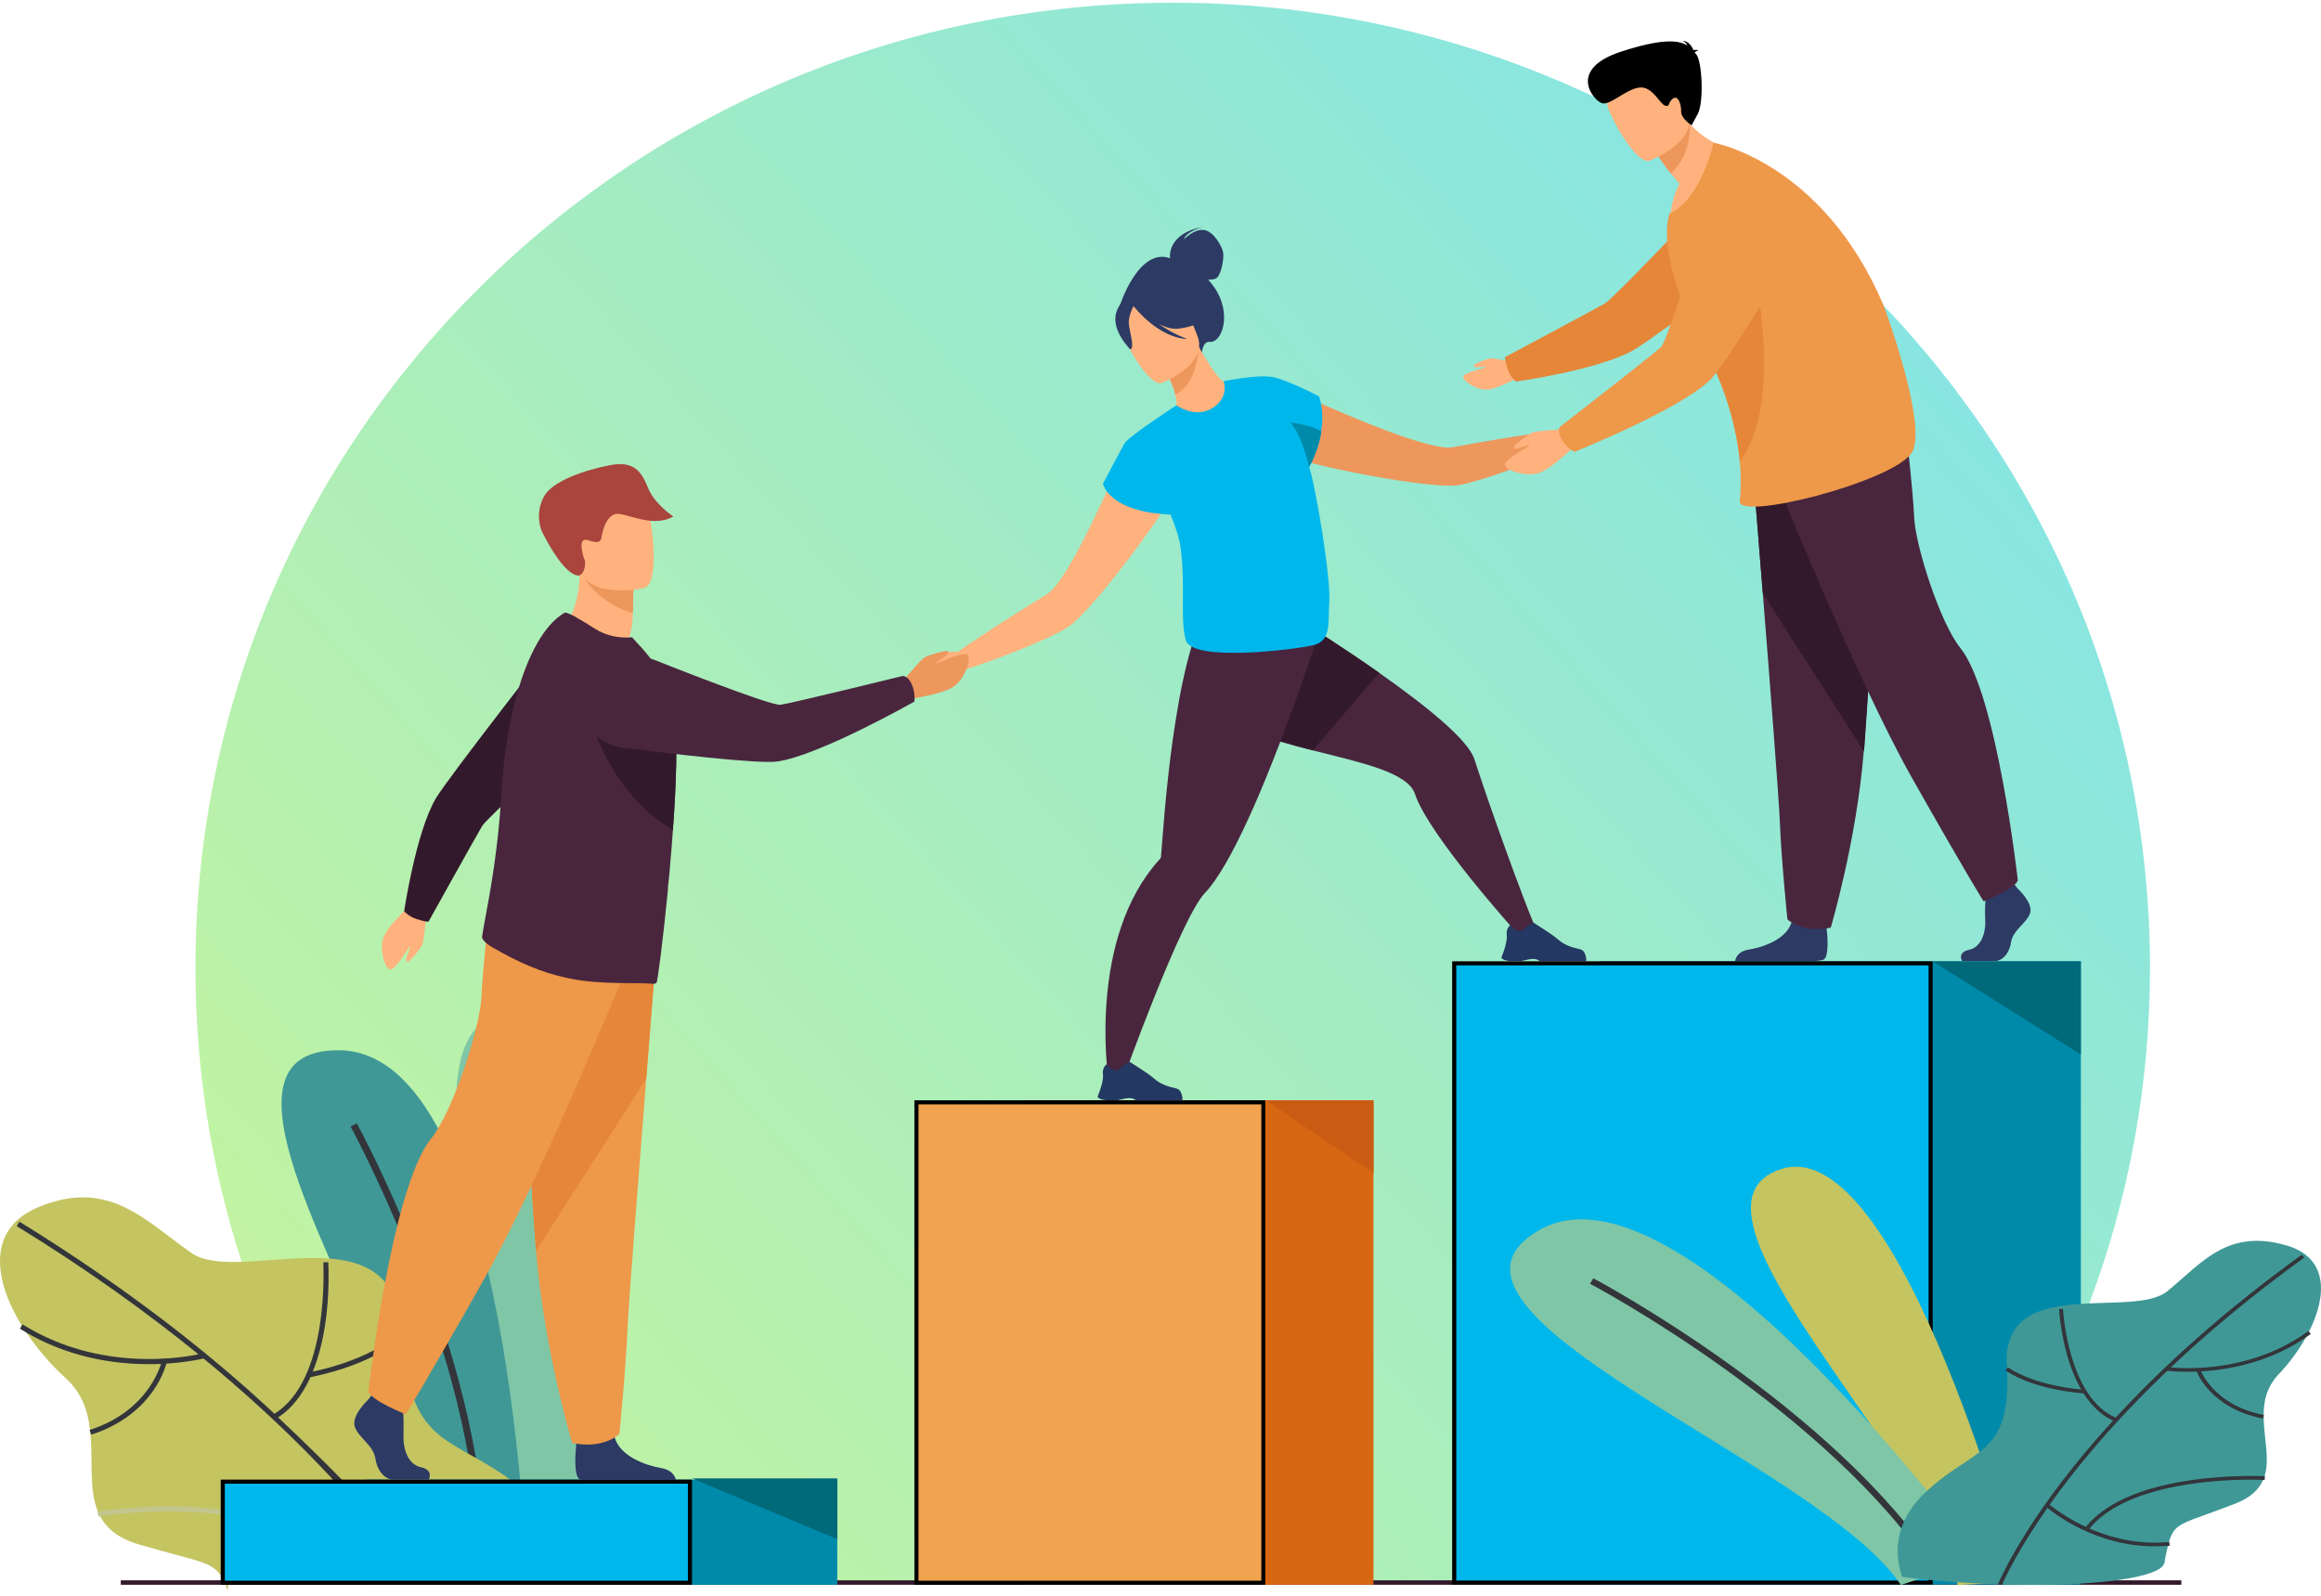 <svg width="285" height="196" viewBox="0 0 285 196" fill="none" xmlns="http://www.w3.org/2000/svg">
<path fill-rule="evenodd" clip-rule="evenodd" d="M144 0.334C77.726 0.334 24 53.388 24 118.834C24 147.582 34.366 173.938 51.609 194.458H236.391C253.634 173.938 264 147.582 264 118.834C264 53.388 210.274 0.334 144 0.334Z" fill="url(#paint0_linear_1004_6101)"/>
<path d="M70.68 194.609C70.68 194.609 83.787 127.139 64.34 124.591C44.917 122.042 66.119 171.576 61.658 191.116L70.68 194.609Z" fill="#7FC6A6"/>
<path d="M64.74 194.609C64.74 194.609 62.801 128.932 41.537 128.956C20.273 128.98 54.487 173.315 54.31 192.426L64.74 194.609Z" fill="#3F9896"/>
<path d="M58.744 193.444C59.424 168.246 43.199 138.609 43.048 138.318L43.804 137.93C43.98 138.221 60.306 168.027 59.6 193.469L58.744 193.444Z" fill="#33353B"/>
<path d="M2.662 162.742C2.863 163.04 3.065 163.364 3.266 163.662C4.627 165.702 6.315 167.618 8.078 169.235C10.069 171.051 10.799 173.266 11.051 175.555C11.051 175.629 11.076 175.679 11.076 175.754C11.454 179.187 10.875 182.794 12.009 185.581C12.084 185.78 12.185 185.979 12.286 186.153C13.067 187.646 14.478 188.865 16.972 189.611C25.336 192.074 26.495 191.577 27.755 194.736C27.831 194.935 27.906 195.134 27.982 195.334C27.982 189.611 28.209 190.333 28.486 191.204C28.486 191.204 28.511 192.224 29.619 192.721C32.643 194.264 42.166 194.264 53.78 192.647C54.007 192.622 54.209 192.597 54.41 192.547C55.645 192.373 56.904 192.174 58.164 191.95C61.968 191.303 65.546 190.582 68.821 189.785C69.275 187.546 69.678 190.258 67.486 186.651C66.68 185.332 65.546 183.989 64.009 182.72C55.745 176.027 50.455 178.341 49.346 164.21C49.321 164.06 49.321 163.886 49.321 163.712C49.321 163.588 49.296 163.438 49.296 163.314C48.339 148.188 29.342 157.99 23.447 153.81C17.551 149.631 13.168 144.605 4.501 148.312C-1.596 150.999 -0.765 157.144 2.662 162.742Z" fill="#C4C461"/>
<path d="M2.059 150.551C10.776 155.9 18.158 161.249 24.381 166.3C24.582 166.474 24.784 166.623 24.985 166.797C34.105 174.286 40.706 181.177 45.291 186.7C45.417 186.875 45.569 187.024 45.695 187.173C50.683 193.219 50.339 192.253 51.145 193.721C51.372 193.696 51.573 193.671 51.775 193.621C50.666 191.581 47.836 186.924 34.156 174.037C34.005 173.888 33.853 173.738 33.702 173.589C25.968 166.349 15.714 158.214 2.386 150.004L2.059 150.551Z" fill="#33353B"/>
<path d="M38.06 169.111C46.248 167.444 49.447 164.16 49.573 164.036L49.12 163.613C49.094 163.637 45.92 166.897 37.934 168.514L38.06 169.111Z" fill="#33353B"/>
<path d="M33.828 174.236C36.876 172.47 38.967 168.564 39.874 162.966C40.554 158.761 40.303 155.029 40.303 154.98L39.698 155.004C39.698 155.154 40.554 169.633 33.525 173.689L33.828 174.236Z" fill="#33353B"/>
<path d="M23.625 167.071C24.582 166.922 25.136 166.772 25.162 166.747L25.01 166.15C24.884 166.175 13.345 169.21 2.764 162.617L2.437 163.14C10.927 168.464 20.072 167.668 23.625 167.071Z" fill="#33353B"/>
<path d="M11.204 176.152C15.26 174.858 17.552 172.544 18.762 170.828C20.072 168.962 20.424 167.419 20.45 167.344L19.845 167.22C19.82 167.27 18.434 173.216 11.002 175.579L11.204 176.152Z" fill="#33353B"/>
<path d="M39.899 191.552L40.353 191.154C38.06 188.591 33.223 185.456 23.145 185.009C17.149 184.76 12.035 185.581 11.984 185.606L12.085 186.203C12.287 186.153 32.215 182.944 39.899 191.552Z" fill="#C2C68E"/>
<path d="M267.853 194.04H14.83V194.586H267.853V194.04Z" fill="#33192C"/>
<path d="M102.81 181.675H44.94V194.587H102.81V181.675Z" fill="#008AAA"/>
<path d="M84.721 181.924H27.355V194.338H84.721V181.924Z" fill="#00B7EC"/>
<path d="M84.469 182.173V194.09H27.606V182.173H84.469ZM84.973 181.675H27.102V194.587H84.973V181.675Z" fill="black"/>
<path d="M125.572 194.586H168.653V135.1H125.572V194.586Z" fill="#D86713"/>
<path d="M155.11 135.35H112.532V194.338H155.11V135.35Z" fill="#F1A34F"/>
<path d="M154.883 135.599V194.09H112.784V135.599H154.883ZM155.387 135.101H112.28V194.587H155.362V135.101H155.387Z" fill="black"/>
<path d="M155.389 135.101L168.666 144.033V135.101H155.389Z" fill="#C95C12"/>
<path d="M193.835 51.134C193.18 51.034 191.164 52.876 191.164 52.876C186.881 53.373 180.608 54.493 178.366 54.916C176.778 55.214 172.47 53.771 168.263 52.104C163.274 50.114 158.412 47.85 158.412 47.85C155.641 47.701 152.491 52.701 158.11 55.886C158.966 56.359 162.191 57.205 165.895 57.951C171.009 58.996 177.081 59.891 179.122 59.568C181.515 59.195 188.292 56.757 192.323 54.866C192.348 54.866 192.348 54.841 192.374 54.841C192.626 54.741 193.608 54.294 194.263 54.343C195.019 54.393 196.707 53.025 196.757 52.652C196.808 52.303 194.49 51.233 193.835 51.134Z" fill="#ED975D"/>
<path d="M188.595 114.053L186.226 114.526C186.226 114.526 175.418 102.534 173.755 97.509C172.874 94.822 167.155 93.652 161.209 92.135C156.019 90.816 150.652 89.224 148.083 86.114C142.565 79.421 151.559 71.211 151.559 71.211C151.559 71.211 161.108 76.834 169.372 82.631C175.141 86.686 180.255 90.816 181.036 93.205C182.901 98.977 186.856 109.973 188.595 114.053Z" fill="#49263E"/>
<path d="M185.421 118.009H186.756C187.209 117.934 187.537 117.81 187.99 117.76C188.671 117.661 188.998 117.959 189.074 118.009V118.034H194.717C194.868 117.835 194.717 117.362 194.591 117.039C194.49 116.815 194.314 116.641 194.062 116.566C193.457 116.392 192.273 116.243 191.215 115.272C190.61 114.725 188.293 113.282 188.293 113.282C188.242 113.282 187.99 113.357 186.932 114.227C186.378 114.675 185.446 113.581 185.446 113.581C185.446 113.581 185.269 113.73 185.143 113.979C185.043 114.178 184.967 114.476 185.017 114.825C185.093 115.322 184.841 116.268 184.614 116.89C184.488 117.263 184.362 117.536 184.362 117.536C184.362 117.536 184.287 117.885 185.421 118.009Z" fill="#233862"/>
<path d="M169.346 82.606L161.209 92.135C156.019 90.816 150.652 89.224 148.083 86.114C142.565 79.421 151.559 71.211 151.559 71.211C151.559 71.211 161.108 76.809 169.346 82.606Z" fill="#33192C"/>
<path d="M161.964 77.63C161.964 77.63 161.309 79.67 160.251 82.755C158.891 86.636 156.875 92.185 154.708 97.31C154.23 98.429 153.751 99.549 153.247 100.619C151.433 104.574 149.569 107.958 147.931 109.675C144.984 112.76 137.854 132.663 137.854 132.663L136.065 132.165C136.065 132.165 133.571 115.173 142.389 105.52C142.489 105.42 142.565 105.296 142.565 105.171C142.691 103.728 143.094 97.335 144.001 90.841C144.228 89.249 144.48 87.656 144.757 86.114C144.782 86.014 144.782 85.915 144.807 85.816C146.142 78.75 147.427 75.59 149.09 74.023L161.259 77.431L161.964 77.63Z" fill="#49263E"/>
<path d="M135.838 135.101H137.174C137.627 135.026 137.955 134.902 138.408 134.852C139.089 134.753 139.416 135.051 139.492 135.101V135.126H145.135C145.286 134.927 145.135 134.454 145.009 134.131C144.908 133.907 144.732 133.733 144.48 133.658C143.875 133.484 142.691 133.335 141.633 132.364C141.028 131.817 138.711 130.374 138.711 130.374C138.66 130.374 138.408 130.449 137.35 131.319C136.796 131.767 135.864 130.673 135.864 130.673C135.864 130.673 135.687 130.822 135.561 131.071C135.461 131.27 135.385 131.568 135.435 131.917C135.511 132.414 135.259 133.36 135.032 133.982C134.906 134.355 134.78 134.628 134.78 134.628C134.78 134.628 134.705 134.952 135.838 135.101Z" fill="#233862"/>
<path d="M138.459 54.517C138.459 54.517 136.418 59.444 134.075 64.22C132.11 68.251 129.918 72.182 128.507 73.003C126.542 74.197 121.151 77.531 117.649 80.019C117.649 80.019 114.902 79.994 114.499 80.516C114.071 81.039 113.088 83.352 113.391 83.601C113.668 83.825 115.86 83.726 116.389 83.203C116.842 82.731 117.875 82.407 118.127 82.332C118.152 82.332 118.152 82.332 118.178 82.308C122.435 81.014 129.112 78.327 131.127 77.008C132.866 75.864 136.72 71.186 139.794 67.007C142.036 63.972 143.85 61.235 144.153 60.289C146.143 54.169 140.424 52.577 138.459 54.517Z" fill="#FFB27D"/>
<path d="M149.091 35.261C148.839 34.913 148.612 34.614 148.36 34.34C148.663 34.34 148.99 34.316 149.267 34.216C149.973 33.918 150.3 31.678 150.2 31.032C150.099 30.36 149.091 28.444 147.882 28.245C146.647 28.046 145.387 29.39 145.387 29.39C145.614 28.419 147.68 27.872 147.68 27.872C143.422 28.643 143.624 31.454 143.674 31.703C139.769 30.335 137.477 37.6 137.477 37.6L147.579 43.471C147.579 43.471 147.605 41.879 148.562 41.978C150.074 42.103 151.333 38.471 149.091 35.261Z" fill="#2C3A64"/>
<path d="M149.746 50.487C147.428 51.557 144.355 50.014 144.355 49.989C144.556 49.791 144.481 49.193 144.304 48.447C144.128 47.651 143.7 46.556 142.893 45.238C142.717 44.964 142.566 44.69 142.364 44.392L142.641 44.292L147.151 42.501C147.151 42.501 147.882 43.795 148.638 44.964C149.293 45.934 149.973 46.83 150.25 46.805C150.275 46.78 153.248 48.82 149.746 50.487Z" fill="#FFB27D"/>
<path d="M147.151 42.949C147.025 44.541 146.496 47.402 144.329 48.447C144.152 47.651 143.724 46.556 142.918 45.238L147.151 42.949Z" fill="#ED975D"/>
<path d="M142.641 47.029C142.641 47.029 148.512 44.74 147 41.157C145.514 37.575 145.262 34.863 141.432 36.157C137.628 37.475 137.477 39.117 137.678 40.436C137.905 41.779 141.079 47.526 142.641 47.029Z" fill="#FFB27D"/>
<path d="M144.833 40.336C147.554 39.963 148.335 38.868 148.335 38.868C148.335 38.868 145.84 38.172 144.379 35.759C144.379 35.759 141.331 34.739 139.088 36.43C138.962 36.605 138.862 36.803 138.811 37.052C138.282 36.878 137.526 36.928 137.073 38.371C136.393 40.535 138.786 42.899 138.786 42.899C139.366 42.725 138.71 40.809 138.61 39.764C138.534 38.993 138.962 38.023 139.189 37.575C139.466 37.948 142.338 41.481 145.815 41.63C145.815 41.63 143.976 41.008 142.288 39.764C143.119 40.212 144.001 40.461 144.833 40.336Z" fill="#2C3A64"/>
<path d="M160.907 57.876C160.856 57.702 160.806 57.528 160.756 57.329C161.637 55.687 162.066 54.194 162.242 52.95C162.645 50.288 161.965 48.671 161.965 48.671C161.965 48.671 157.883 46.531 156.095 46.258H156.069C156.044 46.258 156.019 46.258 155.994 46.258C154.18 46.009 150.25 46.805 150.25 46.805C150.25 46.805 151.005 48.795 148.864 50.114C146.722 51.432 144.455 49.766 144.455 49.766C144.379 49.815 144.304 49.865 144.228 49.915C144.228 49.915 138.61 53.572 138.106 54.418C137.602 55.264 135.436 59.394 135.436 59.394C135.436 59.394 136.116 62.877 143.724 63.175C144.354 64.668 144.833 66.136 144.984 67.355C145.589 72.082 144.883 75.814 145.589 78.576C146.294 81.337 158.967 79.77 161.259 79.222C163.552 78.7 163.048 76.262 163.225 73.923C163.426 70.963 161.662 60.464 160.907 57.876Z" fill="#00B7EC"/>
<path d="M162.242 52.95C162.066 54.219 161.637 55.687 160.756 57.354C160.554 56.483 159.748 53.323 158.438 51.88C158.413 51.88 160.63 52.054 162.242 52.95Z" fill="#008AAA"/>
<path d="M110.619 83.9C110.619 83.9 112.987 81.064 113.491 80.74C113.995 80.417 116.237 79.82 116.363 79.944C116.489 80.068 116.489 80.243 116.212 80.466C115.935 80.715 114.877 81.312 115.028 81.387C115.179 81.462 118.353 79.894 118.807 80.417C119.26 80.939 118.555 83.104 117.32 84.149C116.086 85.194 112.433 85.641 112.206 85.791C110.266 87.035 110.619 83.9 110.619 83.9Z" fill="#ED975D"/>
<path d="M69.049 77.382C69.049 77.382 72.45 81.362 76.758 79.695C76.758 79.695 77.69 77.481 77.69 75.839C77.69 75.64 77.69 75.441 77.69 75.267C77.716 73.426 77.766 72.381 77.766 72.381C77.564 72.306 71.165 69.694 71.165 69.918C71.316 74.894 69.049 77.382 69.049 77.382Z" fill="#FFB27D"/>
<path d="M71.846 71.112C72.475 72.231 74.592 74.446 77.716 75.267C77.741 73.426 77.791 72.381 77.791 72.381C77.615 72.331 71.669 70.764 71.846 71.112Z" fill="#ED975D"/>
<path d="M79.151 72.182C79.151 72.182 71.946 73.849 70.963 69.395C69.981 64.942 68.393 62.18 72.953 60.911C77.513 59.667 78.773 61.16 79.479 62.553C80.159 63.996 80.99 71.634 79.151 72.182Z" fill="#FFB27D"/>
<path d="M71.19 70.639C71.089 70.689 69.553 71.162 66.605 65.39C66.151 64.494 65.824 62.529 66.907 60.787C67.99 59.045 71.795 57.702 74.969 57.105C78.144 56.508 78.9 58.274 79.63 60.041C80.411 61.907 82.679 63.424 82.679 63.424C79.958 64.942 76.657 62.777 75.524 63.126C74.39 63.474 73.987 65.24 73.886 65.813C73.81 66.385 73.659 66.858 72.248 66.335C70.812 65.838 71.593 68.35 71.82 68.823C71.82 68.823 72.022 70.117 71.19 70.639Z" fill="#A9453D"/>
<path d="M52.648 181.675H48.289C47.382 181.675 46.349 180.754 46.097 179.087C45.845 177.421 43.956 176.5 43.553 175.132C43.15 173.763 45.241 171.823 45.241 171.823L45.593 171.375L45.946 170.902L49.398 171.723C49.398 171.723 49.473 172.544 49.524 173.589C49.549 174.336 49.574 175.231 49.549 176.002C49.448 177.843 50.053 179.809 51.69 180.157C53.303 180.506 52.648 181.675 52.648 181.675Z" fill="#2C3A64"/>
<path d="M83.007 181.725H71.443C71.342 181.7 71.241 181.675 71.191 181.65C70.41 181.252 70.662 178.242 70.763 177.321C70.788 177.147 70.788 177.047 70.788 177.047C70.788 177.047 74.844 173.738 75.424 176.276C75.449 176.351 75.474 176.425 75.474 176.5C76.179 178.864 79.329 179.933 81.168 180.257C82.553 180.481 82.906 181.302 83.007 181.725Z" fill="#2C3A64"/>
<path d="M80.689 115.67C80.689 115.67 80.059 123.284 79.353 132.439C78.371 144.854 77.187 160.13 77.061 163.016C76.859 168.041 76.053 176.077 76.053 176.077C76.053 176.077 74.113 177.993 70.258 177.172C70.258 177.172 66.807 165.702 65.824 153.586C65.799 153.387 65.799 153.188 65.774 152.989C64.867 140.649 63.431 114.626 63.431 114.626L80.689 115.67Z" fill="#EE9849"/>
<path d="M80.689 115.67C80.689 115.67 80.059 123.284 79.353 132.439L65.824 153.586C65.799 153.387 65.799 153.188 65.774 152.989C64.867 140.649 63.431 114.626 63.431 114.626L80.689 115.67Z" fill="#E58638"/>
<path d="M77.867 116.591C77.867 116.591 66.731 144.157 59.425 157.094C52.093 170.056 49.825 173.664 49.825 173.664C49.825 173.664 45.643 171.997 45.24 170.877C45.24 170.877 48.037 145.874 52.95 139.778C55.721 136.345 58.971 125.995 59.122 122.388C59.273 118.78 60.105 111.615 60.105 111.615L77.867 116.591Z" fill="#EE9849"/>
<path d="M52.371 111.988C52.371 111.988 52.094 115.422 51.867 115.969C51.666 116.492 50.255 118.134 50.078 118.109C49.927 118.084 49.826 117.959 49.902 117.611C49.978 117.288 50.481 116.243 50.305 116.268C50.154 116.293 48.541 119.203 47.886 119.029C47.257 118.855 46.627 116.79 47.005 115.347C47.383 113.879 49.978 111.59 50.078 111.366C50.935 109.401 52.371 111.988 52.371 111.988Z" fill="#FFB27D"/>
<path d="M51.187 112.859C52.422 113.257 52.623 113.158 52.623 113.158C52.623 113.158 58.619 102.385 59.224 101.39C59.829 100.395 71.947 89.299 71.947 89.299L68.823 77.829C68.823 77.829 55.042 95.469 53.53 98.006C51.061 102.186 49.625 111.889 49.625 111.889C49.625 111.889 50.205 112.561 51.187 112.859Z" fill="#33192C"/>
<path d="M83.031 93.802C82.981 96.165 82.855 98.802 82.653 101.489C82.653 101.639 82.628 101.813 82.628 101.962C82.502 103.629 82.376 105.296 82.225 106.938C82.175 107.585 82.099 108.232 82.023 108.878V108.953C82.023 109.202 81.998 109.451 81.973 109.675C81.368 115.77 80.739 120.597 80.613 120.671C80.461 120.771 80.31 120.82 80.134 120.796C78.522 120.597 73.684 120.97 69.729 120.099C66.378 119.402 63.506 118.084 60.457 116.317C60.054 116.093 59.122 115.447 59.198 114.999C59.273 114.476 59.399 113.755 59.576 112.809C60.18 109.575 61.213 103.977 61.566 97.434C61.642 96.215 61.742 95.021 61.868 93.827C62.196 90.742 62.75 87.831 63.481 85.218C64.841 80.392 66.832 76.685 69.326 75.242C69.653 75.068 71.417 76.162 73.029 77.182C74.516 78.128 76.103 78.377 77.615 78.252L78.95 79.72C80.587 81.586 82.301 84.074 82.779 87.607C82.805 87.88 82.855 88.154 82.88 88.453C83.031 89.945 83.056 91.762 83.031 93.802Z" fill="#49263E"/>
<path d="M83.032 93.802C82.981 96.165 82.855 98.802 82.654 101.489C82.654 101.639 82.629 101.813 82.629 101.962C73.382 96.24 71.946 85.766 71.946 85.766C76.506 85.965 80.109 86.985 82.906 88.478C83.032 89.945 83.057 91.762 83.032 93.802Z" fill="#33192C"/>
<path d="M112.03 84.198C111.552 82.93 110.821 83.004 110.821 83.004C110.821 83.004 97.065 86.388 95.831 86.537C94.596 86.686 81.017 81.287 81.017 81.287C81.017 81.287 75.675 78.924 73.156 81.088C70.989 82.979 70.889 85.343 71.392 87.358C71.997 89.746 74.038 91.513 76.507 91.811C82.049 92.508 93.11 93.827 95.427 93.503C100.592 92.782 112.282 86.139 112.282 86.139C112.282 86.139 112.408 85.194 112.03 84.198Z" fill="#49263E"/>
<path d="M247.75 109.102C247.75 109.102 249.664 110.844 249.287 112.088C248.909 113.332 247.195 114.153 246.943 115.67C246.717 117.188 245.785 118.009 244.928 118.009C244.097 118.009 240.922 118.009 240.922 118.009C240.922 118.009 240.292 116.939 241.804 116.616C243.29 116.292 243.87 114.501 243.769 112.859C243.668 111.192 243.92 109.003 243.92 109.003L247.095 108.256L247.75 109.102Z" fill="#2C3A64"/>
<path d="M223.916 117.835C223.715 117.934 223.034 118.009 222.102 118.034H213.058C213.083 117.76 213.31 116.815 214.771 116.591C216.434 116.317 219.331 115.372 219.986 113.257C220.011 113.183 220.036 113.108 220.036 113.058C220.54 110.794 224.269 113.755 224.269 113.755C224.269 113.755 224.269 113.854 224.294 114.004C224.395 114.8 224.622 117.487 223.916 117.835Z" fill="#2C3A64"/>
<path d="M215.225 57.478C215.225 57.478 215.779 64.469 216.459 72.853C217.366 84.248 218.449 98.255 218.55 100.917C218.727 105.52 219.482 112.884 219.482 112.884C219.482 112.884 221.246 114.626 224.798 113.904C224.798 113.904 227.948 103.38 228.855 92.259C228.88 92.085 228.88 91.886 228.905 91.712C229.736 80.392 231.046 56.533 231.046 56.533L215.225 57.478Z" fill="#49263E"/>
<path d="M215.225 57.478C215.225 57.478 215.779 64.469 216.459 72.853L228.88 92.259C228.905 92.085 228.905 91.886 228.93 91.712C229.762 80.392 231.072 56.533 231.072 56.533L215.225 57.478Z" fill="#33192C"/>
<path d="M217.819 58.299C217.819 58.299 228.023 83.576 234.75 95.469C241.476 107.361 243.568 110.67 243.568 110.67C243.568 110.67 247.422 109.152 247.775 108.107C247.775 108.107 245.205 85.169 240.721 79.571C238.176 76.411 235.203 66.932 235.052 63.623C234.901 60.314 234.145 53.746 234.145 53.746L217.819 58.299Z" fill="#49263E"/>
<path d="M186.302 44.591C186.302 44.591 183.531 43.969 183.077 43.994C182.599 44.019 180.986 44.69 180.961 44.84C180.936 44.964 181.011 45.088 181.289 45.088C181.566 45.113 182.498 44.989 182.447 45.088C182.397 45.188 179.726 45.71 179.676 46.258C179.651 46.78 181.112 47.775 182.347 47.85C183.581 47.925 186.025 46.506 186.227 46.481C187.99 46.332 186.302 44.591 186.302 44.591Z" fill="#FFB27D"/>
<path d="M185.117 45.287C184.714 44.043 184.815 43.844 184.815 43.844C184.815 43.844 196.051 37.849 197.084 37.251C198.117 36.654 209.707 24.439 209.707 24.439L221.598 27.673C221.598 27.673 203.207 41.506 200.561 42.998C196.203 45.462 186.125 46.855 186.125 46.855C186.125 46.855 185.42 46.258 185.117 45.287Z" fill="#E58638"/>
<path d="M213.31 18.492C213.31 18.492 209.153 25.732 205.072 26.678C205.072 26.678 205.248 24.24 206.231 22.573C205.828 22.1 205.475 21.677 205.147 21.279C204.114 19.985 203.636 19.189 203.636 19.189L205.021 15.507L205.954 13.019C206.407 13.815 206.911 14.512 207.415 15.109C210.111 18.144 213.31 18.492 213.31 18.492Z" fill="#FFB27D"/>
<path d="M207.439 15.134C207.439 15.134 207.943 18.766 205.172 21.304C204.139 20.01 203.66 19.214 203.66 19.214L205.046 15.532C206.507 15.084 207.439 15.134 207.439 15.134Z" fill="#ED975D"/>
<path d="M202.552 19.736C202.552 19.736 208.775 17.348 207.213 13.542C205.651 9.735 205.399 6.874 201.343 8.242C197.312 9.611 197.135 11.377 197.337 12.77C197.538 14.139 200.889 20.259 202.552 19.736Z" fill="#FFB27D"/>
<path d="M234.7 55.662C232.18 59.22 213.411 63.996 213.638 61.533C213.713 60.588 213.839 58.921 213.638 56.657C213.587 56.135 213.537 55.562 213.436 54.965C212.957 51.731 211.824 47.551 209.304 42.725C209.103 42.352 208.926 42.003 208.725 41.63C207.692 39.764 206.81 37.774 206.13 35.858C204.82 32.151 204.316 28.593 204.971 26.28V26.255C208.901 24.463 210.413 17.522 210.413 17.522C210.413 17.522 223.816 19.886 231.299 37.525C231.299 37.5 236.892 52.552 234.7 55.662Z" fill="#EE9849"/>
<path d="M213.637 56.657C213.587 56.135 213.536 55.562 213.436 54.965C212.957 51.731 211.823 47.551 209.304 42.725C209.732 40.137 210.337 37.973 210.992 37.003C213.662 33.047 215.224 32.425 215.224 32.425C215.224 32.425 219.23 49.094 213.637 56.657Z" fill="#E58638"/>
<path d="M192.525 52.676C192.525 52.676 188.821 52.876 188.242 53.075C187.663 53.273 185.874 54.692 185.874 54.866C185.899 55.04 186.025 55.139 186.378 55.065C186.73 54.99 187.864 54.517 187.839 54.667C187.814 54.816 184.639 56.433 184.79 57.105C184.942 57.777 187.133 58.498 188.721 58.15C190.308 57.801 192.827 55.164 193.104 55.065C195.271 54.269 192.525 52.676 192.525 52.676Z" fill="#FFB27D"/>
<path d="M191.819 54.07C191.089 52.875 191.618 52.353 191.618 52.353C191.618 52.353 203.056 43.496 203.963 42.6C204.87 41.705 209.027 27.474 209.027 27.474C209.027 27.474 210.463 21.702 213.814 21.08C216.736 20.532 218.726 21.951 220.062 23.618C221.624 25.608 221.775 28.345 220.49 30.509C217.568 35.361 211.672 45.014 209.959 46.681C206.13 50.363 193.306 55.488 193.306 55.488C193.306 55.488 192.424 54.99 191.819 54.07Z" fill="#EE9849"/>
<path d="M208.094 6.451C208.145 6.376 208.271 6.277 208.573 6.177C208.573 6.177 208.296 6.078 207.943 6.152C207.767 5.729 207.339 5.008 206.558 5.008C206.558 5.008 207.011 5.132 207.187 5.58C206.104 4.908 204.063 4.709 199.025 6.351C192.373 8.541 195.699 12.372 196.707 12.671C197.714 12.969 199.579 11.004 201.242 10.755C202.904 10.506 203.811 12.795 204.466 12.969C205.096 13.168 204.744 12.646 205.399 12.123C206.054 11.601 206.457 12.82 206.432 13.691C206.406 14.562 207.716 15.383 207.716 15.383C207.716 15.383 207.716 15.383 208.472 13.989C209.228 12.596 209.027 7.595 208.296 6.675C208.22 6.625 208.17 6.551 208.094 6.451Z" fill="black"/>
<path d="M102.809 181.526V188.989L84.972 181.526H102.809Z" fill="#00697A"/>
<path d="M255.51 118.034H196.506V194.562H255.51V118.034Z" fill="#008AAA"/>
<path d="M237.068 118.283H178.567V194.314H237.068V118.283Z" fill="#00B7EC"/>
<path d="M236.816 118.532V194.065H178.819V118.532H236.816ZM237.32 118.034H178.315V194.562H237.32V118.034Z" fill="black"/>
<path d="M255.51 118.034V129.478L237.32 118.034H255.51Z" fill="#00697A"/>
<path d="M248 194.248C248 194.248 233.405 138.962 218.758 143.526C204.137 148.116 236.637 178.389 240.382 194.609L248 194.248Z" fill="#C4C461"/>
<path d="M243.139 191.4C243.139 191.4 206.456 140.979 188.997 151.045C171.537 161.111 223.336 179.603 233.414 194.609L243.139 191.4Z" fill="#7FC6A6"/>
<path d="M237.595 193.293C224.696 173.277 195.521 157.763 195.244 157.625L195.647 156.955C195.95 157.117 225.275 172.7 238.301 192.9L237.595 193.293Z" fill="#33353B"/>
<path d="M283.524 163.505C283.398 163.76 283.272 163.992 283.121 164.247C282.214 165.871 281.055 167.426 279.77 168.772C278.36 170.28 277.956 171.974 277.956 173.715C277.956 173.761 277.956 173.807 277.956 173.854C277.956 176.429 278.737 179.075 278.082 181.233C278.032 181.395 277.982 181.534 277.906 181.674C277.402 182.857 276.394 183.878 274.48 184.62C268.03 187.127 267.047 186.848 266.342 189.308C266.292 189.447 266.266 189.609 266.216 189.772C266.09 190.236 265.989 190.793 265.838 191.466C265.838 191.466 265.914 192.231 265.082 192.672C262.815 194.065 255.206 194.83 245.834 194.552C245.658 194.552 245.481 194.552 245.305 194.529C244.297 194.505 243.29 194.459 242.257 194.389C239.183 194.227 236.235 193.972 233.565 193.624C233.01 191.999 232.532 189.331 233.968 186.454C234.497 185.409 235.278 184.319 236.412 183.251C242.408 177.613 246.842 178.912 246.464 168.308C246.464 168.192 246.464 168.076 246.439 167.937C246.439 167.844 246.439 167.728 246.414 167.635C245.834 156.335 261.857 162.089 266.166 158.516C270.499 154.942 273.548 150.835 280.778 152.924C285.893 154.432 285.767 159.073 283.524 163.505Z" fill="#3F9896"/>
<path d="M282.944 154.409C276.469 159.096 271.052 163.644 266.542 167.914C266.391 168.053 266.24 168.192 266.114 168.331C259.488 174.643 254.852 180.281 251.678 184.76C251.577 184.899 251.501 185.015 251.401 185.154C247.974 190.05 246.337 193.438 245.833 194.598C245.656 194.598 245.48 194.598 245.304 194.575C246.009 192.974 249.662 185.131 259.438 174.457C259.538 174.341 259.664 174.225 259.765 174.086C265.308 168.076 272.74 161.208 282.641 154.061L282.944 154.409Z" fill="#33353B"/>
<path d="M255.861 171.092C249.185 170.512 246.363 168.331 246.237 168.238L246.565 167.89C246.59 167.913 249.412 170.071 255.912 170.652L255.861 171.092Z" fill="#33353B"/>
<path d="M259.717 174.55C257.122 173.482 255.106 170.744 253.897 166.637C252.99 163.574 252.839 160.767 252.839 160.743L253.318 160.72C253.318 160.836 253.922 171.673 259.893 174.109L259.717 174.55Z" fill="#33353B"/>
<path d="M267.199 168.401C266.418 168.354 265.965 168.285 265.965 168.285L266.04 167.844C266.141 167.867 275.614 169.19 283.449 163.435L283.752 163.783C277.428 168.424 270.071 168.563 267.199 168.401Z" fill="#33353B"/>
<path d="M277.881 174.179C274.53 173.552 272.515 171.997 271.381 170.837C270.171 169.561 269.743 168.424 269.743 168.378L270.197 168.238C270.222 168.285 271.859 172.578 277.982 173.738L277.881 174.179Z" fill="#33353B"/>
<path d="M263.52 189.841C256.213 189.447 251.2 184.992 251.149 184.922L251.502 184.597C251.553 184.644 257.775 190.166 266.367 189.331L266.417 189.795C265.434 189.865 264.452 189.888 263.52 189.841Z" fill="#33353B"/>
<path d="M256.39 187.916L255.987 187.66C257.575 185.572 261.152 182.857 269.164 181.72C273.925 181.047 278.057 181.256 278.108 181.256L278.082 181.72C277.906 181.697 261.757 180.908 256.39 187.916Z" fill="#33353B"/>
<defs>
<linearGradient id="paint0_linear_1004_6101" x1="226.403" y1="10.505" x2="26.241" y2="189.992" gradientUnits="userSpaceOnUse">
<stop offset="0.031" stop-color="#86E5E3"/>
<stop offset="1" stop-color="#C8F59B"/>
</linearGradient>
</defs>
</svg>
